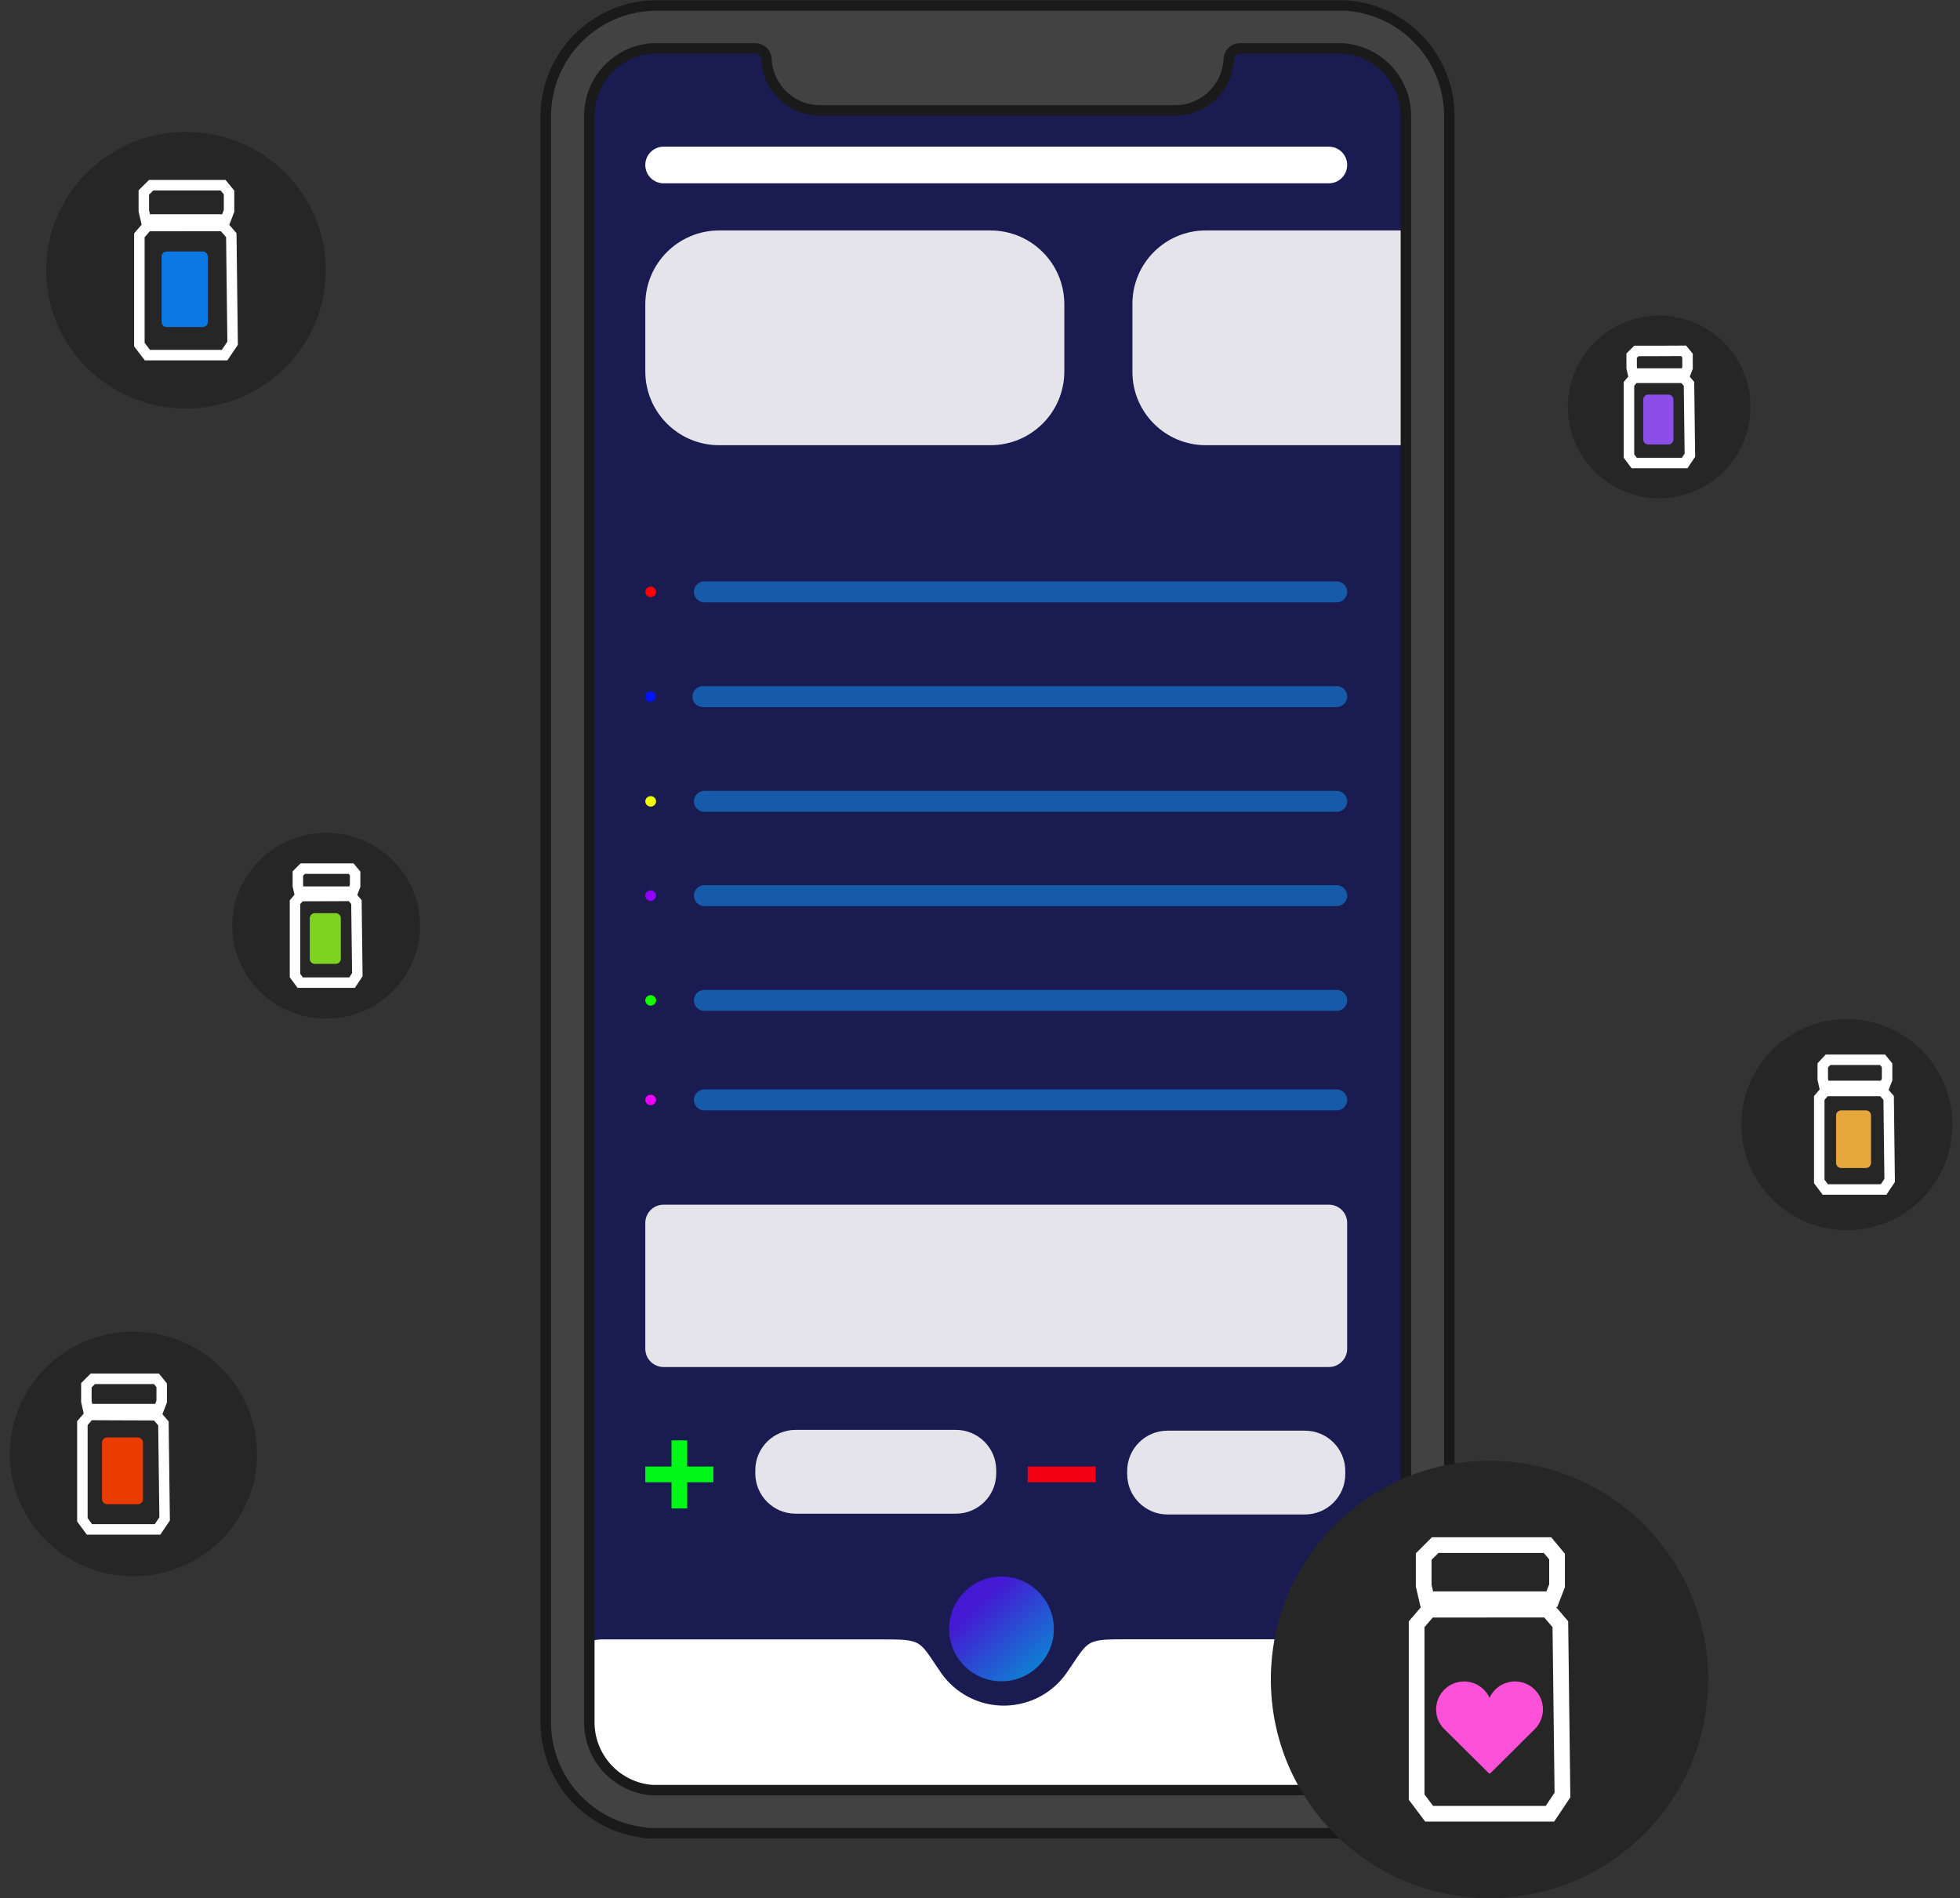 <?xml version="1.0" encoding="utf-8"?>
<!-- Generator: Adobe Illustrator 25.3.1, SVG Export Plug-In . SVG Version: 6.00 Build 0)  -->
<svg version="1.1" id="Layer_1" xmlns="http://www.w3.org/2000/svg" xmlns:xlink="http://www.w3.org/1999/xlink" x="0px" y="0px"
	 viewBox="0 0 374.2 362.4" style="enable-background:new 0 0 374.2 362.4;" xml:space="preserve">
<rect x="0" y="0" width="374.2" height="362.4" fill="#333333" stroke="none"/>
<g id="Layer_2_1_">
	<g id="Graphic_Elements">
		<rect x="112.2" y="9" style="fill:#1A1B50;" width="158" height="334"/>
		<path style="fill:#E5E4EA;" d="M137.3,44h51.8c7.79,0,14.1,6.31,14.1,14.1v12.8c0,7.79-6.31,14.1-14.1,14.1h-51.8
			c-7.79,0-14.1-6.31-14.1-14.1V58.1C123.2,50.31,129.51,44,137.3,44z"/>
		<path style="fill:#E5E4EA;" d="M230.2,44h40l0,0v41l0,0h-40c-7.73,0-14-6.27-14-14V58C216.2,50.27,222.47,44,230.2,44L230.2,44z"
			/>
		<path style="fill:#FFFFFF;" d="M167.62,313H115c-4.37,0-7.91,3.54-7.92,7.91c0,0,0.38,6.75,1.77,10.78
			c1.26,3.29,3.22,6.28,5.75,8.74c1.96,2.11,4.38,3.74,7.08,4.76c2.58,1.1,6.64,2.1,13.71,2.21s30.06,0,61,0
			c25.44,0,49.33,0.22,53.32-0.11s10.95-0.07,16.48-4.54c3.36-2.57,6.04-5.91,7.81-9.75c2-4.42,2.32-12.11,2.32-12.11
			c-0.01-4.37-3.55-7.91-7.92-7.91h-52.62c-8.8,0-7.7,0-12.08,6.33c-4.58,6.65-13.68,8.34-20.33,3.76
			c-1.47-1.01-2.75-2.29-3.76-3.76C175.26,313,176.34,313,167.62,313z"/>
		<path style="fill:#424242;stroke:#1A1A1A;stroke-width:2;stroke-miterlimit:10;" d="M257.66,1.11l-0.57-0.05h-0.59l0,0
			c-0.37,0-0.73,0-1.1,0H125.55c-0.37,0-0.74,0-1.1,0l0,0c-11.24,0.5-20.13,9.69-20.25,20.94v307c0.09,10.79,8.27,19.79,19,20.9
			h-0.44l1.14,0.11h0.59c0.36,0,0.73,0,1.11,0h129.8c0.37,0,0.73,0,1.1,0h0.59l0.7-0.07c0.34,0,0.67-0.08,1-0.14l0.48-0.08
			l0.49-0.09c0.48-0.1,1-0.22,1.44-0.35l0.47-0.14l0.92-0.3c0.46-0.16,0.91-0.34,1.35-0.53c0.15-0.06,0.3-0.13,0.44-0.2l0.43-0.2
			l0.86-0.44c0.28-0.15,0.56-0.31,0.83-0.48l0.73-0.45l0.08-0.06c0.39-0.26,0.78-0.54,1.16-0.83c0.13-0.09,0.25-0.19,0.37-0.29
			c0.35-0.28,0.7-0.57,1-0.87c0.82-0.75,1.58-1.56,2.27-2.43l0.3-0.37c1-1.31,1.84-2.73,2.52-4.23c0.11-0.24,0.21-0.49,0.3-0.74
			c0.49-1.21,0.85-2.45,1.1-3.73c0.05-0.25,0.1-0.51,0.14-0.77c0.16-1.05,0.24-2.12,0.24-3.18V22
			C276.62,11.2,268.41,2.2,257.66,1.11z M268.41,329c-0.09,6.72-5.3,12.26-12,12.78h-0.36h-0.67H125.55h-0.68h-0.36
			c-6.7-0.52-11.91-6.06-12-12.78V22c0.06-6.79,5.39-12.38,12.17-12.76h19.6c1.06,0.05,1.93,0.86,2.05,1.91c0,0.07,0,0.14,0,0.22
			l0,0c0.3,5.48,4.85,9.76,10.34,9.72h67.59c5.49,0.04,10.04-4.24,10.34-9.72l0,0c-0.01-0.07-0.01-0.15,0-0.22
			c0.11-1.04,0.96-1.85,2-1.91h19.6c6.8,0.37,12.14,5.95,12.21,12.76L268.41,329L268.41,329z"/>
		<path style="fill:#FFFFFF;" d="M126.7,28h127c1.93,0,3.5,1.57,3.5,3.5l0,0c0,1.93-1.57,3.5-3.5,3.5h-127c-1.93,0-3.5-1.57-3.5-3.5
			l0,0C123.2,29.57,124.77,28,126.7,28z"/>
		<ellipse style="fill:#FF0000;" cx="124.23" cy="113" rx="1.03" ry="1"/>
		<path style="fill:#165BA9;" d="M134.48,111H255.2c1.1,0,2,0.9,2,2l0,0c0,1.1-0.9,2-2,2H134.48c-1.1,0-2-0.9-2-2l0,0
			C132.48,111.9,133.38,111,134.48,111z"/>
		<circle style="fill:#0013FF;" cx="124.2" cy="133" r="1"/>
		<path style="fill:#165BA9;" d="M134.2,131h121c1.1,0,2,0.9,2,2l0,0c0,1.1-0.9,2-2,2h-121c-1.1,0-2-0.9-2-2l0,0
			C132.2,131.9,133.1,131,134.2,131z"/>
		<ellipse style="fill:#EDFF00;" cx="124.23" cy="153" rx="1.03" ry="1"/>
		<path style="fill:#165BA9;" d="M134.48,151H255.2c1.1,0,2,0.9,2,2l0,0c0,1.1-0.9,2-2,2H134.48c-1.1,0-2-0.9-2-2l0,0
			C132.48,151.9,133.38,151,134.48,151z"/>
		<ellipse style="fill:#8F00FF;" cx="124.23" cy="171" rx="1.03" ry="1"/>
		<path style="fill:#165BA9;" d="M134.48,169H255.2c1.1,0,2,0.9,2,2l0,0c0,1.1-0.9,2-2,2H134.48c-1.1,0-2-0.9-2-2l0,0
			C132.48,169.9,133.38,169,134.48,169z"/>
		<ellipse style="fill:#13FF00;" cx="124.23" cy="191" rx="1.03" ry="1"/>
		<path style="fill:#165BA9;" d="M134.48,189H255.2c1.1,0,2,0.9,2,2l0,0c0,1.1-0.9,2-2,2H134.48c-1.1,0-2-0.9-2-2l0,0
			C132.48,189.9,133.38,189,134.48,189z"/>
		<ellipse style="fill:#EC00FF;" cx="124.23" cy="210" rx="1.03" ry="1"/>
		<path style="fill:#165BA9;" d="M134.48,208H255.2c1.1,0,2,0.9,2,2l0,0c0,1.1-0.9,2-2,2H134.48c-1.1,0-2-0.9-2-2l0,0
			C132.48,208.9,133.38,208,134.48,208z"/>
		
			<linearGradient id="SVGID_1_" gradientUnits="userSpaceOnUse" x1="186.629" y1="442.021" x2="197.369" y2="453.721" gradientTransform="matrix(1 0 0 1 0 -136)">
			<stop  offset="0" style="stop-color:#4518D3"/>
			<stop  offset="1" style="stop-color:#1378D3"/>
		</linearGradient>
		<circle style="fill:url(#SVGID_1_);" cx="191.2" cy="311" r="10"/>
		<path style="fill:#E5E4EA;" d="M126.69,230h127.02c1.93,0,3.49,1.56,3.49,3.49v24.02c0,1.93-1.56,3.49-3.49,3.49H126.69
			c-1.93,0-3.49-1.56-3.49-3.49v-24.02C123.2,231.56,124.76,230,126.69,230z"/>
		<path style="fill:#E5E4EA;" d="M151.9,273h30.6c4.25,0,7.7,3.45,7.7,7.7v0.6c0,4.25-3.45,7.7-7.7,7.7h-30.6
			c-4.25,0-7.7-3.45-7.7-7.7v-0.6C144.2,276.45,147.65,273,151.9,273z"/>
		<path style="fill:#E5E4EA;" d="M222.9,273.15h26.24c4.25,0,7.7,3.45,7.7,7.7v0.6c0,4.25-3.45,7.7-7.7,7.7H222.9
			c-4.25,0-7.7-3.45-7.7-7.7v-0.6C215.2,276.6,218.65,273.15,222.9,273.15z"/>
		<rect x="128.2" y="275" style="fill:#00F717;" width="3" height="13"/>
		<rect x="123.2" y="280" style="fill:#00F717;" width="13" height="3"/>
		<rect x="196.2" y="280" style="fill:#F40012;" width="13" height="3"/>
		<circle style="fill:#262626;" cx="284.38" cy="320.65" r="41.75"/>
		<path style="fill:none;stroke:#FFFFFF;stroke-width:3;stroke-miterlimit:10;" d="M283.92,295H274l-2.19,2.19v5.57l0.6,2.58h23.86
			l1-2.58v-5.57l-1.82-2.19H283.92z"/>
		<path style="fill:none;stroke:#FFFFFF;stroke-width:3;stroke-miterlimit:10;" d="M272.85,307.33l-2.39,2.78v33l2.39,3.18h23.06
			l2.39-3.58c-0.13-10.87-0.26-21.74-0.4-32.61l-2.38-2.78L272.85,307.33z"/>
		<path style="fill:#FD51D9;" d="M294.58,326.36c-0.01-2.95-2.4-5.33-5.35-5.33c-2.09,0-3.98,1.23-4.85,3.13
			c-1.22-2.68-4.39-3.87-7.07-2.65c-1.9,0.87-3.12,2.76-3.13,4.85c-0.01,1.28,0.45,2.52,1.29,3.48c0.18,0.21,0.39,0.42,0.6,0.6
			l8.14,8.08c0.05,0.05,0.11,0.08,0.18,0.08s0.14-0.03,0.19-0.08l8.44-8.39l0,0c0.56-0.56,0.99-1.25,1.25-2
			C294.47,327.56,294.58,326.96,294.58,326.36z"/>
		<circle style="fill:#262626;" cx="352.6" cy="214.72" r="20.15"/>
		<path style="fill:none;stroke:#FFFFFF;stroke-width:2;stroke-miterlimit:10;" d="M353.83,202.34H349l-1,1.06v2.68l0.28,1.25h11.52
			l0.48-1.25v-2.68l-0.86-1.06H353.83z"/>
		<path style="fill:none;stroke:#FFFFFF;stroke-width:2;stroke-miterlimit:10;" d="M348.48,208.29l-1.15,1.34v15.94l1.15,1.53h11.14
			l1.15-1.73c-0.06-5.24-0.12-10.49-0.19-15.74l-1.15-1.34H348.48z"/>
		<path style="fill:#E6A63C;" d="M351.5,212h4.75c0.53,0,0.96,0.43,0.96,0.96v9.08c0,0.53-0.43,0.96-0.96,0.96h-4.75
			c-0.53,0-0.96-0.43-0.96-0.96v-9.08C350.54,212.43,350.97,212,351.5,212z"/>
		<circle style="fill:#262626;" cx="316.77" cy="77.69" r="17.44"/>
		<path style="fill:none;stroke:#FFFFFF;stroke-width:2;stroke-miterlimit:10;" d="M316.57,67h-4.15l-0.91,0.91v2.33l0.25,1.08h10
			l0.42-1.08v-2.35l-0.75-0.91L316.57,67z"/>
		<path style="fill:none;stroke:#FFFFFF;stroke-width:2;stroke-miterlimit:10;" d="M312,72.13l-1,1.16v13.78l1,1.33h9.63l1-1.49
			c-0.06-4.54-0.12-9.08-0.17-13.62l-1-1.16H312z"/>
		<path style="fill:#8D4DE8;" d="M314.68,75.34h3.85c0.53,0,0.96,0.43,0.96,0.96v7.6c0,0.53-0.43,0.96-0.96,0.96h-3.85
			c-0.53,0-0.96-0.43-0.96-0.96v-7.6C313.72,75.77,314.15,75.34,314.68,75.34z"/>
		<ellipse style="fill:#262626;" cx="35.51" cy="51.59" rx="26.69" ry="26.41"/>
		<path style="fill:none;stroke:#FFFFFF;stroke-width:2;stroke-miterlimit:10;" d="M35.22,35.36h-6.36l-1.4,1.39v3.52l0.38,1.63
			H43.1l0.63-1.63v-3.52l-1.14-1.39H35.22z"/>
		<path style="fill:none;stroke:#FFFFFF;stroke-width:2;stroke-miterlimit:10;" d="M28.14,43.16l-1.53,1.76V65.8l1.53,2h14.74
			l1.53-2.27c-0.09-6.87-0.17-13.74-0.25-20.63l-1.53-1.76L28.14,43.16z"/>
		<path style="fill:#0B78E3;" d="M31.81,48.02h6.91c0.53,0,0.96,0.43,0.96,0.96v12.5c0,0.53-0.43,0.96-0.96,0.96h-6.91
			c-0.53,0-0.96-0.43-0.96-0.96v-12.5C30.85,48.45,31.28,48.02,31.81,48.02z"/>
		<ellipse style="fill:#262626;" cx="62.27" cy="176.74" rx="17.93" ry="17.74"/>
		<path style="fill:none;stroke:#FFFFFF;stroke-width:2;stroke-miterlimit:10;" d="M62.07,165.84H57.8l-0.93,0.93v2.37l0.25,1.1
			h10.25c0.14-0.37,0.28-0.74,0.43-1.1v-2.37l-0.77-0.93H62.07z"/>
		<path style="fill:none;stroke:#FFFFFF;stroke-width:2;stroke-miterlimit:10;" d="M57.32,171.08l-1,1.18v14l1,1.35h9.9l1-1.52
			c-0.06-4.62-0.12-9.24-0.17-13.86l-1-1.18L57.32,171.08z"/>
		<path style="fill:#7ED321;" d="M60.1,174.35h4.01c0.53,0,0.96,0.43,0.96,0.96v7.76c0,0.53-0.43,0.96-0.96,0.96H60.1
			c-0.53,0-0.96-0.43-0.96-0.96v-7.76C59.14,174.78,59.57,174.35,60.1,174.35z"/>
		<ellipse style="fill:#262626;" cx="25.47" cy="277.6" rx="23.6" ry="23.35"/>
		<path style="fill:none;stroke:#FFFFFF;stroke-width:2;stroke-miterlimit:10;" d="M23.34,263.25h-5.62l-1.23,1.23v3.11l0.33,1.45
			h13.49c0.19-0.48,0.38-1,0.56-1.45v-3.11l-1-1.23H23.34z"/>
		<path style="fill:none;stroke:#FFFFFF;stroke-width:2;stroke-miterlimit:10;" d="M17.08,270.15l-1.35,1.56v18.46l1.35,1.83h13
			l1.35-2c-0.08-6.08-0.16-12.16-0.23-18.24l-1.34-1.56L17.08,270.15z"/>
		<path style="fill:#EA3B00;" d="M20.44,274.45h5.89c0.53,0,0.96,0.43,0.96,0.96v10.83c0,0.53-0.43,0.96-0.96,0.96h-5.89
			c-0.53,0-0.96-0.43-0.96-0.96v-10.83C19.48,274.88,19.91,274.45,20.44,274.45z"/>
	</g>
</g>
</svg>
